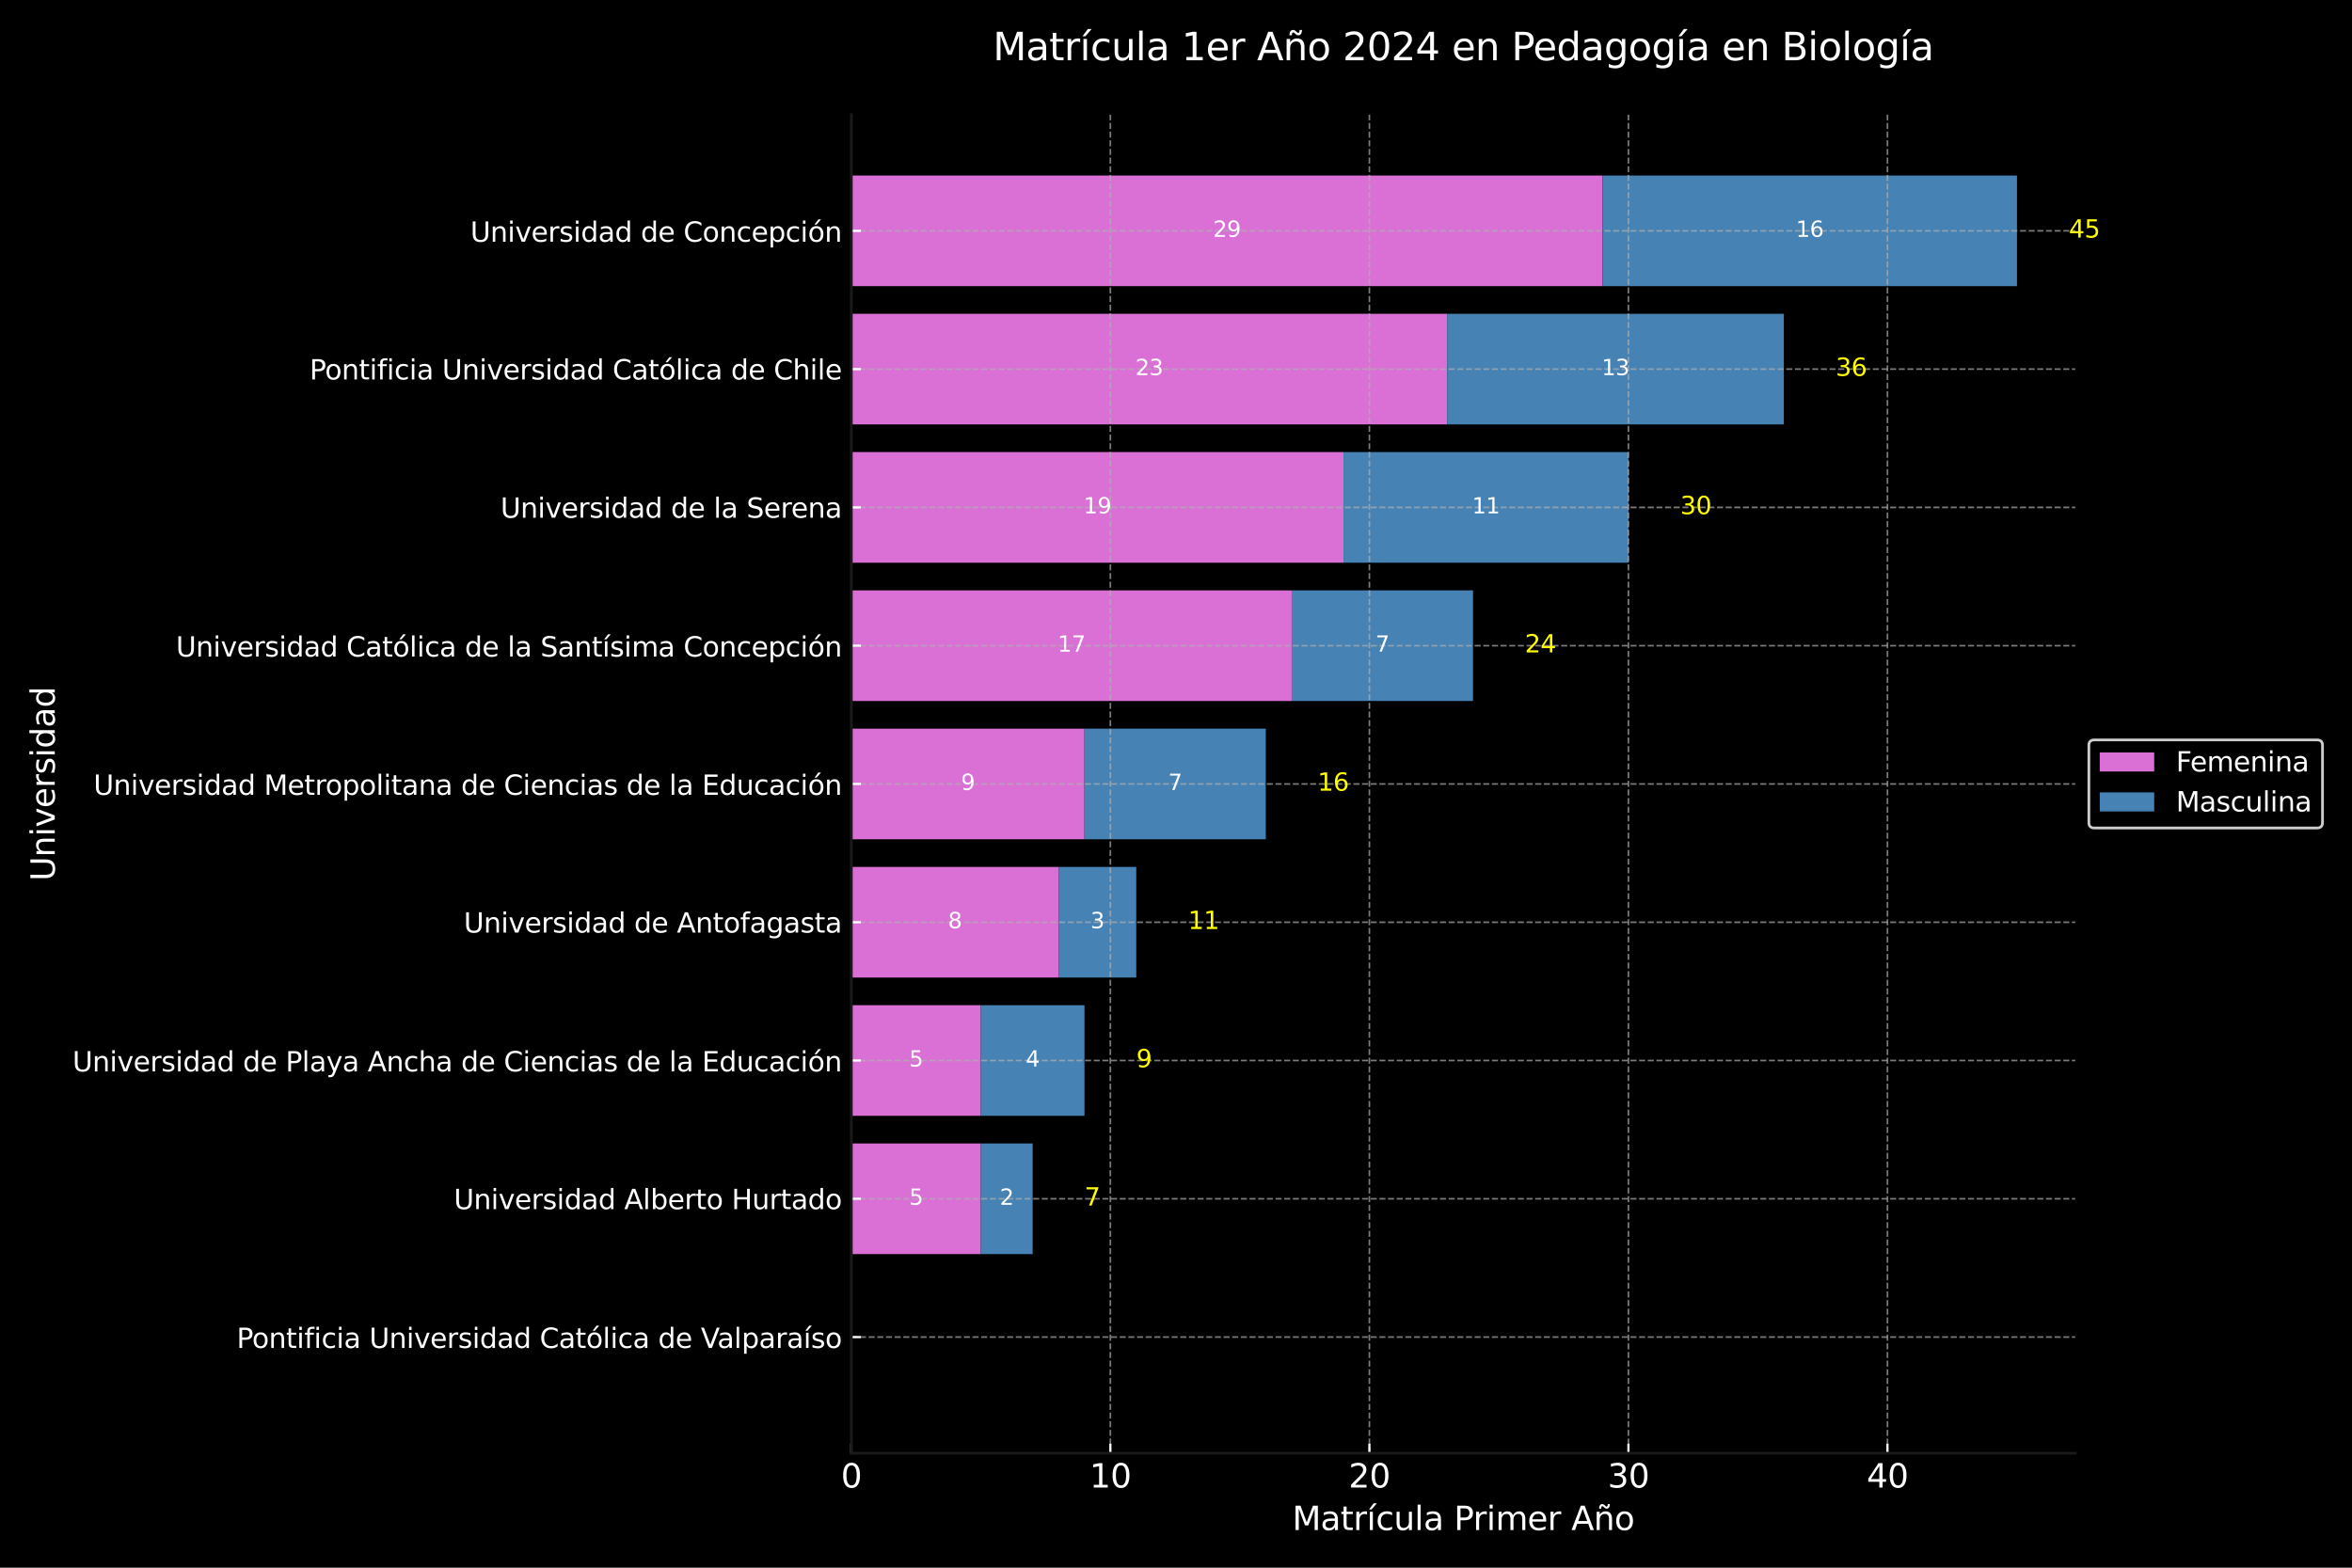 <?xml version="1.0" encoding="utf-8" standalone="no"?>
<!DOCTYPE svg PUBLIC "-//W3C//DTD SVG 1.1//EN"
  "http://www.w3.org/Graphics/SVG/1.1/DTD/svg11.dtd">
<svg xmlns:xlink="http://www.w3.org/1999/xlink" width="864pt" height="576pt" viewBox="0 0 864 576" xmlns="http://www.w3.org/2000/svg" version="1.1">
 <defs>
  <style type="text/css">*{stroke-linejoin: round; stroke-linecap: butt}</style>
 </defs>
 <g id="figure_1">
  <g id="patch_1">
   <path d="M 0 576 
L 864 576 
L 864 0 
L 0 0 
z
"/>
  </g>
  <g id="axes_1">
   <g id="patch_2">
    <path d="M 312.735 533.94 
L 762.34 533.94 
L 762.34 42.14 
L 312.735 42.14 
z
"/>
   </g>
   <g id="patch_3">
    <path d="M 312.735 511.585 
L 312.735 511.585 
L 312.735 470.941 
L 312.735 470.941 
z
" clip-path="url(#p8460950314)" style="fill: #da70d6"/>
   </g>
   <g id="patch_4">
    <path d="M 312.735 460.78 
L 360.312 460.78 
L 360.312 420.135 
L 312.735 420.135 
z
" clip-path="url(#p8460950314)" style="fill: #da70d6"/>
   </g>
   <g id="patch_5">
    <path d="M 312.735 409.974 
L 360.312 409.974 
L 360.312 369.329 
L 312.735 369.329 
z
" clip-path="url(#p8460950314)" style="fill: #da70d6"/>
   </g>
   <g id="patch_6">
    <path d="M 312.735 359.168 
L 388.859 359.168 
L 388.859 318.523 
L 312.735 318.523 
z
" clip-path="url(#p8460950314)" style="fill: #da70d6"/>
   </g>
   <g id="patch_7">
    <path d="M 312.735 308.362 
L 398.374 308.362 
L 398.374 267.718 
L 312.735 267.718 
z
" clip-path="url(#p8460950314)" style="fill: #da70d6"/>
   </g>
   <g id="patch_8">
    <path d="M 312.735 257.557 
L 474.498 257.557 
L 474.498 216.912 
L 312.735 216.912 
z
" clip-path="url(#p8460950314)" style="fill: #da70d6"/>
   </g>
   <g id="patch_9">
    <path d="M 312.735 206.751 
L 493.529 206.751 
L 493.529 166.106 
L 312.735 166.106 
z
" clip-path="url(#p8460950314)" style="fill: #da70d6"/>
   </g>
   <g id="patch_10">
    <path d="M 312.735 155.945 
L 531.59 155.945 
L 531.59 115.3 
L 312.735 115.3 
z
" clip-path="url(#p8460950314)" style="fill: #da70d6"/>
   </g>
   <g id="patch_11">
    <path d="M 312.735 105.139 
L 588.683 105.139 
L 588.683 64.495 
L 312.735 64.495 
z
" clip-path="url(#p8460950314)" style="fill: #da70d6"/>
   </g>
   <g id="patch_12">
    <path d="M 312.735 511.585 
L 312.735 511.585 
L 312.735 470.941 
L 312.735 470.941 
z
" clip-path="url(#p8460950314)" style="fill: #4682b4"/>
   </g>
   <g id="patch_13">
    <path d="M 360.312 460.78 
L 379.343 460.78 
L 379.343 420.135 
L 360.312 420.135 
z
" clip-path="url(#p8460950314)" style="fill: #4682b4"/>
   </g>
   <g id="patch_14">
    <path d="M 360.312 409.974 
L 398.374 409.974 
L 398.374 369.329 
L 360.312 369.329 
z
" clip-path="url(#p8460950314)" style="fill: #4682b4"/>
   </g>
   <g id="patch_15">
    <path d="M 388.859 359.168 
L 417.405 359.168 
L 417.405 318.523 
L 388.859 318.523 
z
" clip-path="url(#p8460950314)" style="fill: #4682b4"/>
   </g>
   <g id="patch_16">
    <path d="M 398.374 308.362 
L 464.982 308.362 
L 464.982 267.718 
L 398.374 267.718 
z
" clip-path="url(#p8460950314)" style="fill: #4682b4"/>
   </g>
   <g id="patch_17">
    <path d="M 474.498 257.557 
L 541.106 257.557 
L 541.106 216.912 
L 474.498 216.912 
z
" clip-path="url(#p8460950314)" style="fill: #4682b4"/>
   </g>
   <g id="patch_18">
    <path d="M 493.529 206.751 
L 598.198 206.751 
L 598.198 166.106 
L 493.529 166.106 
z
" clip-path="url(#p8460950314)" style="fill: #4682b4"/>
   </g>
   <g id="patch_19">
    <path d="M 531.59 155.945 
L 655.291 155.945 
L 655.291 115.3 
L 531.59 115.3 
z
" clip-path="url(#p8460950314)" style="fill: #4682b4"/>
   </g>
   <g id="patch_20">
    <path d="M 588.683 105.139 
L 740.93 105.139 
L 740.93 64.495 
L 588.683 64.495 
z
" clip-path="url(#p8460950314)" style="fill: #4682b4"/>
   </g>
   <g id="matplotlib.axis_1">
    <g id="xtick_1">
     <g id="line2d_1">
      <path d="M 312.735 533.94 
L 312.735 42.14 
" clip-path="url(#p8460950314)" style="fill: none; stroke-dasharray: 2.22,0.96; stroke-dashoffset: 0; stroke: #b0b0b0; stroke-opacity: 0.7; stroke-width: 0.6"/>
     </g>
     <g id="line2d_2">
      <defs>
       <path id="m3a5bf28615" d="M 0 0 
L 0 -3.5 
" style="stroke: #ffffff; stroke-width: 0.8"/>
      </defs>
      <g>
       <use xlink:href="#m3a5bf28615" x="312.735" y="533.94" style="fill: #ffffff; stroke: #ffffff; stroke-width: 0.8"/>
      </g>
     </g>
     <g id="text_1">
      <!-- 0 -->
      <g style="fill: #ffffff" transform="translate(308.918 546.558) scale(0.12 -0.12)">
       <defs>
        <path id="DejaVuSans-30" d="M 2034 4250 
Q 1547 4250 1301 3770 
Q 1056 3291 1056 2328 
Q 1056 1369 1301 889 
Q 1547 409 2034 409 
Q 2525 409 2770 889 
Q 3016 1369 3016 2328 
Q 3016 3291 2770 3770 
Q 2525 4250 2034 4250 
z
M 2034 4750 
Q 2819 4750 3233 4129 
Q 3647 3509 3647 2328 
Q 3647 1150 3233 529 
Q 2819 -91 2034 -91 
Q 1250 -91 836 529 
Q 422 1150 422 2328 
Q 422 3509 836 4129 
Q 1250 4750 2034 4750 
z
" transform="scale(0.016)"/>
       </defs>
       <use xlink:href="#DejaVuSans-30"/>
      </g>
     </g>
    </g>
    <g id="xtick_2">
     <g id="line2d_3">
      <path d="M 407.889 533.94 
L 407.889 42.14 
" clip-path="url(#p8460950314)" style="fill: none; stroke-dasharray: 2.22,0.96; stroke-dashoffset: 0; stroke: #b0b0b0; stroke-opacity: 0.7; stroke-width: 0.6"/>
     </g>
     <g id="line2d_4">
      <g>
       <use xlink:href="#m3a5bf28615" x="407.889" y="533.94" style="fill: #ffffff; stroke: #ffffff; stroke-width: 0.8"/>
      </g>
     </g>
     <g id="text_2">
      <!-- 10 -->
      <g style="fill: #ffffff" transform="translate(400.254 546.558) scale(0.12 -0.12)">
       <defs>
        <path id="DejaVuSans-31" d="M 794 531 
L 1825 531 
L 1825 4091 
L 703 3866 
L 703 4441 
L 1819 4666 
L 2450 4666 
L 2450 531 
L 3481 531 
L 3481 0 
L 794 0 
L 794 531 
z
" transform="scale(0.016)"/>
       </defs>
       <use xlink:href="#DejaVuSans-31"/>
       <use xlink:href="#DejaVuSans-30" x="63.623"/>
      </g>
     </g>
    </g>
    <g id="xtick_3">
     <g id="line2d_5">
      <path d="M 503.044 533.94 
L 503.044 42.14 
" clip-path="url(#p8460950314)" style="fill: none; stroke-dasharray: 2.22,0.96; stroke-dashoffset: 0; stroke: #b0b0b0; stroke-opacity: 0.7; stroke-width: 0.6"/>
     </g>
     <g id="line2d_6">
      <g>
       <use xlink:href="#m3a5bf28615" x="503.044" y="533.94" style="fill: #ffffff; stroke: #ffffff; stroke-width: 0.8"/>
      </g>
     </g>
     <g id="text_3">
      <!-- 20 -->
      <g style="fill: #ffffff" transform="translate(495.409 546.558) scale(0.12 -0.12)">
       <defs>
        <path id="DejaVuSans-32" d="M 1228 531 
L 3431 531 
L 3431 0 
L 469 0 
L 469 531 
Q 828 903 1448 1529 
Q 2069 2156 2228 2338 
Q 2531 2678 2651 2914 
Q 2772 3150 2772 3378 
Q 2772 3750 2511 3984 
Q 2250 4219 1831 4219 
Q 1534 4219 1204 4116 
Q 875 4013 500 3803 
L 500 4441 
Q 881 4594 1212 4672 
Q 1544 4750 1819 4750 
Q 2544 4750 2975 4387 
Q 3406 4025 3406 3419 
Q 3406 3131 3298 2873 
Q 3191 2616 2906 2266 
Q 2828 2175 2409 1742 
Q 1991 1309 1228 531 
z
" transform="scale(0.016)"/>
       </defs>
       <use xlink:href="#DejaVuSans-32"/>
       <use xlink:href="#DejaVuSans-30" x="63.623"/>
      </g>
     </g>
    </g>
    <g id="xtick_4">
     <g id="line2d_7">
      <path d="M 598.198 533.94 
L 598.198 42.14 
" clip-path="url(#p8460950314)" style="fill: none; stroke-dasharray: 2.22,0.96; stroke-dashoffset: 0; stroke: #b0b0b0; stroke-opacity: 0.7; stroke-width: 0.6"/>
     </g>
     <g id="line2d_8">
      <g>
       <use xlink:href="#m3a5bf28615" x="598.198" y="533.94" style="fill: #ffffff; stroke: #ffffff; stroke-width: 0.8"/>
      </g>
     </g>
     <g id="text_4">
      <!-- 30 -->
      <g style="fill: #ffffff" transform="translate(590.563 546.558) scale(0.12 -0.12)">
       <defs>
        <path id="DejaVuSans-33" d="M 2597 2516 
Q 3050 2419 3304 2112 
Q 3559 1806 3559 1356 
Q 3559 666 3084 287 
Q 2609 -91 1734 -91 
Q 1441 -91 1130 -33 
Q 819 25 488 141 
L 488 750 
Q 750 597 1062 519 
Q 1375 441 1716 441 
Q 2309 441 2620 675 
Q 2931 909 2931 1356 
Q 2931 1769 2642 2001 
Q 2353 2234 1838 2234 
L 1294 2234 
L 1294 2753 
L 1863 2753 
Q 2328 2753 2575 2939 
Q 2822 3125 2822 3475 
Q 2822 3834 2567 4026 
Q 2313 4219 1838 4219 
Q 1578 4219 1281 4162 
Q 984 4106 628 3988 
L 628 4550 
Q 988 4650 1302 4700 
Q 1616 4750 1894 4750 
Q 2613 4750 3031 4423 
Q 3450 4097 3450 3541 
Q 3450 3153 3228 2886 
Q 3006 2619 2597 2516 
z
" transform="scale(0.016)"/>
       </defs>
       <use xlink:href="#DejaVuSans-33"/>
       <use xlink:href="#DejaVuSans-30" x="63.623"/>
      </g>
     </g>
    </g>
    <g id="xtick_5">
     <g id="line2d_9">
      <path d="M 693.353 533.94 
L 693.353 42.14 
" clip-path="url(#p8460950314)" style="fill: none; stroke-dasharray: 2.22,0.96; stroke-dashoffset: 0; stroke: #b0b0b0; stroke-opacity: 0.7; stroke-width: 0.6"/>
     </g>
     <g id="line2d_10">
      <g>
       <use xlink:href="#m3a5bf28615" x="693.353" y="533.94" style="fill: #ffffff; stroke: #ffffff; stroke-width: 0.8"/>
      </g>
     </g>
     <g id="text_5">
      <!-- 40 -->
      <g style="fill: #ffffff" transform="translate(685.718 546.558) scale(0.12 -0.12)">
       <defs>
        <path id="DejaVuSans-34" d="M 2419 4116 
L 825 1625 
L 2419 1625 
L 2419 4116 
z
M 2253 4666 
L 3047 4666 
L 3047 1625 
L 3713 1625 
L 3713 1100 
L 3047 1100 
L 3047 0 
L 2419 0 
L 2419 1100 
L 313 1100 
L 313 1709 
L 2253 4666 
z
" transform="scale(0.016)"/>
       </defs>
       <use xlink:href="#DejaVuSans-34"/>
       <use xlink:href="#DejaVuSans-30" x="63.623"/>
      </g>
     </g>
    </g>
    <g id="text_6">
     <!-- Matrícula Primer Año -->
     <g style="fill: #ffffff" transform="translate(474.712 562.172) scale(0.12 -0.12)">
      <defs>
       <path id="DejaVuSans-4d" d="M 628 4666 
L 1569 4666 
L 2759 1491 
L 3956 4666 
L 4897 4666 
L 4897 0 
L 4281 0 
L 4281 4097 
L 3078 897 
L 2444 897 
L 1241 4097 
L 1241 0 
L 628 0 
L 628 4666 
z
" transform="scale(0.016)"/>
       <path id="DejaVuSans-61" d="M 2194 1759 
Q 1497 1759 1228 1600 
Q 959 1441 959 1056 
Q 959 750 1161 570 
Q 1363 391 1709 391 
Q 2188 391 2477 730 
Q 2766 1069 2766 1631 
L 2766 1759 
L 2194 1759 
z
M 3341 1997 
L 3341 0 
L 2766 0 
L 2766 531 
Q 2569 213 2275 61 
Q 1981 -91 1556 -91 
Q 1019 -91 701 211 
Q 384 513 384 1019 
Q 384 1609 779 1909 
Q 1175 2209 1959 2209 
L 2766 2209 
L 2766 2266 
Q 2766 2663 2505 2880 
Q 2244 3097 1772 3097 
Q 1472 3097 1187 3025 
Q 903 2953 641 2809 
L 641 3341 
Q 956 3463 1253 3523 
Q 1550 3584 1831 3584 
Q 2591 3584 2966 3190 
Q 3341 2797 3341 1997 
z
" transform="scale(0.016)"/>
       <path id="DejaVuSans-74" d="M 1172 4494 
L 1172 3500 
L 2356 3500 
L 2356 3053 
L 1172 3053 
L 1172 1153 
Q 1172 725 1289 603 
Q 1406 481 1766 481 
L 2356 481 
L 2356 0 
L 1766 0 
Q 1100 0 847 248 
Q 594 497 594 1153 
L 594 3053 
L 172 3053 
L 172 3500 
L 594 3500 
L 594 4494 
L 1172 4494 
z
" transform="scale(0.016)"/>
       <path id="DejaVuSans-72" d="M 2631 2963 
Q 2534 3019 2420 3045 
Q 2306 3072 2169 3072 
Q 1681 3072 1420 2755 
Q 1159 2438 1159 1844 
L 1159 0 
L 581 0 
L 581 3500 
L 1159 3500 
L 1159 2956 
Q 1341 3275 1631 3429 
Q 1922 3584 2338 3584 
Q 2397 3584 2469 3576 
Q 2541 3569 2628 3553 
L 2631 2963 
z
" transform="scale(0.016)"/>
       <path id="DejaVuSans-ed" d="M 1322 5119 
L 1944 5119 
L 926 3944 
L 447 3944 
L 1322 5119 
z
M 603 3500 
L 1178 3500 
L 1178 0 
L 603 0 
L 603 3500 
z
M 891 3584 
L 891 3584 
z
" transform="scale(0.016)"/>
       <path id="DejaVuSans-63" d="M 3122 3366 
L 3122 2828 
Q 2878 2963 2633 3030 
Q 2388 3097 2138 3097 
Q 1578 3097 1268 2742 
Q 959 2388 959 1747 
Q 959 1106 1268 751 
Q 1578 397 2138 397 
Q 2388 397 2633 464 
Q 2878 531 3122 666 
L 3122 134 
Q 2881 22 2623 -34 
Q 2366 -91 2075 -91 
Q 1284 -91 818 406 
Q 353 903 353 1747 
Q 353 2603 823 3093 
Q 1294 3584 2113 3584 
Q 2378 3584 2631 3529 
Q 2884 3475 3122 3366 
z
" transform="scale(0.016)"/>
       <path id="DejaVuSans-75" d="M 544 1381 
L 544 3500 
L 1119 3500 
L 1119 1403 
Q 1119 906 1312 657 
Q 1506 409 1894 409 
Q 2359 409 2629 706 
Q 2900 1003 2900 1516 
L 2900 3500 
L 3475 3500 
L 3475 0 
L 2900 0 
L 2900 538 
Q 2691 219 2414 64 
Q 2138 -91 1772 -91 
Q 1169 -91 856 284 
Q 544 659 544 1381 
z
M 1991 3584 
L 1991 3584 
z
" transform="scale(0.016)"/>
       <path id="DejaVuSans-6c" d="M 603 4863 
L 1178 4863 
L 1178 0 
L 603 0 
L 603 4863 
z
" transform="scale(0.016)"/>
       <path id="DejaVuSans-20" transform="scale(0.016)"/>
       <path id="DejaVuSans-50" d="M 1259 4147 
L 1259 2394 
L 2053 2394 
Q 2494 2394 2734 2622 
Q 2975 2850 2975 3272 
Q 2975 3691 2734 3919 
Q 2494 4147 2053 4147 
L 1259 4147 
z
M 628 4666 
L 2053 4666 
Q 2838 4666 3239 4311 
Q 3641 3956 3641 3272 
Q 3641 2581 3239 2228 
Q 2838 1875 2053 1875 
L 1259 1875 
L 1259 0 
L 628 0 
L 628 4666 
z
" transform="scale(0.016)"/>
       <path id="DejaVuSans-69" d="M 603 3500 
L 1178 3500 
L 1178 0 
L 603 0 
L 603 3500 
z
M 603 4863 
L 1178 4863 
L 1178 4134 
L 603 4134 
L 603 4863 
z
" transform="scale(0.016)"/>
       <path id="DejaVuSans-6d" d="M 3328 2828 
Q 3544 3216 3844 3400 
Q 4144 3584 4550 3584 
Q 5097 3584 5394 3201 
Q 5691 2819 5691 2113 
L 5691 0 
L 5113 0 
L 5113 2094 
Q 5113 2597 4934 2840 
Q 4756 3084 4391 3084 
Q 3944 3084 3684 2787 
Q 3425 2491 3425 1978 
L 3425 0 
L 2847 0 
L 2847 2094 
Q 2847 2600 2669 2842 
Q 2491 3084 2119 3084 
Q 1678 3084 1418 2786 
Q 1159 2488 1159 1978 
L 1159 0 
L 581 0 
L 581 3500 
L 1159 3500 
L 1159 2956 
Q 1356 3278 1631 3431 
Q 1906 3584 2284 3584 
Q 2666 3584 2933 3390 
Q 3200 3197 3328 2828 
z
" transform="scale(0.016)"/>
       <path id="DejaVuSans-65" d="M 3597 1894 
L 3597 1613 
L 953 1613 
Q 991 1019 1311 708 
Q 1631 397 2203 397 
Q 2534 397 2845 478 
Q 3156 559 3463 722 
L 3463 178 
Q 3153 47 2828 -22 
Q 2503 -91 2169 -91 
Q 1331 -91 842 396 
Q 353 884 353 1716 
Q 353 2575 817 3079 
Q 1281 3584 2069 3584 
Q 2775 3584 3186 3129 
Q 3597 2675 3597 1894 
z
M 3022 2063 
Q 3016 2534 2758 2815 
Q 2500 3097 2075 3097 
Q 1594 3097 1305 2825 
Q 1016 2553 972 2059 
L 3022 2063 
z
" transform="scale(0.016)"/>
       <path id="DejaVuSans-41" d="M 2188 4044 
L 1331 1722 
L 3047 1722 
L 2188 4044 
z
M 1831 4666 
L 2547 4666 
L 4325 0 
L 3669 0 
L 3244 1197 
L 1141 1197 
L 716 0 
L 50 0 
L 1831 4666 
z
" transform="scale(0.016)"/>
       <path id="DejaVuSans-f1" d="M 3513 2113 
L 3513 0 
L 2938 0 
L 2938 2094 
Q 2938 2591 2744 2837 
Q 2550 3084 2163 3084 
Q 1697 3084 1428 2787 
Q 1159 2491 1159 1978 
L 1159 0 
L 581 0 
L 581 3500 
L 1159 3500 
L 1159 2956 
Q 1366 3272 1645 3428 
Q 1925 3584 2291 3584 
Q 2894 3584 3203 3211 
Q 3513 2838 3513 2113 
z
M 2060 4281 
L 1881 4453 
Q 1813 4516 1761 4545 
Q 1710 4575 1669 4575 
Q 1550 4575 1494 4461 
Q 1438 4347 1431 4091 
L 1041 4091 
Q 1047 4513 1206 4742 
Q 1366 4972 1650 4972 
Q 1769 4972 1869 4928 
Q 1969 4884 2085 4781 
L 2263 4609 
Q 2331 4547 2383 4517 
Q 2435 4488 2475 4488 
Q 2594 4488 2650 4602 
Q 2706 4716 2713 4972 
L 3103 4972 
Q 3097 4550 2937 4320 
Q 2778 4091 2494 4091 
Q 2375 4091 2275 4134 
Q 2175 4178 2060 4281 
z
" transform="scale(0.016)"/>
       <path id="DejaVuSans-6f" d="M 1959 3097 
Q 1497 3097 1228 2736 
Q 959 2375 959 1747 
Q 959 1119 1226 758 
Q 1494 397 1959 397 
Q 2419 397 2687 759 
Q 2956 1122 2956 1747 
Q 2956 2369 2687 2733 
Q 2419 3097 1959 3097 
z
M 1959 3584 
Q 2709 3584 3137 3096 
Q 3566 2609 3566 1747 
Q 3566 888 3137 398 
Q 2709 -91 1959 -91 
Q 1206 -91 779 398 
Q 353 888 353 1747 
Q 353 2609 779 3096 
Q 1206 3584 1959 3584 
z
" transform="scale(0.016)"/>
      </defs>
      <use xlink:href="#DejaVuSans-4d"/>
      <use xlink:href="#DejaVuSans-61" x="86.279"/>
      <use xlink:href="#DejaVuSans-74" x="147.559"/>
      <use xlink:href="#DejaVuSans-72" x="186.768"/>
      <use xlink:href="#DejaVuSans-ed" x="227.881"/>
      <use xlink:href="#DejaVuSans-63" x="255.664"/>
      <use xlink:href="#DejaVuSans-75" x="310.645"/>
      <use xlink:href="#DejaVuSans-6c" x="374.023"/>
      <use xlink:href="#DejaVuSans-61" x="401.807"/>
      <use xlink:href="#DejaVuSans-20" x="463.086"/>
      <use xlink:href="#DejaVuSans-50" x="494.873"/>
      <use xlink:href="#DejaVuSans-72" x="553.426"/>
      <use xlink:href="#DejaVuSans-69" x="594.539"/>
      <use xlink:href="#DejaVuSans-6d" x="622.322"/>
      <use xlink:href="#DejaVuSans-65" x="719.734"/>
      <use xlink:href="#DejaVuSans-72" x="781.258"/>
      <use xlink:href="#DejaVuSans-20" x="822.371"/>
      <use xlink:href="#DejaVuSans-41" x="854.158"/>
      <use xlink:href="#DejaVuSans-f1" x="922.566"/>
      <use xlink:href="#DejaVuSans-6f" x="985.945"/>
     </g>
    </g>
   </g>
   <g id="matplotlib.axis_2">
    <g id="ytick_1">
     <g id="line2d_11">
      <path d="M 312.735 491.263 
L 762.34 491.263 
" clip-path="url(#p8460950314)" style="fill: none; stroke-dasharray: 2.22,0.96; stroke-dashoffset: 0; stroke: #b0b0b0; stroke-opacity: 0.7; stroke-width: 0.6"/>
     </g>
     <g id="line2d_12">
      <defs>
       <path id="m68584c8f1e" d="M 0 0 
L 3.5 0 
" style="stroke: #ffffff; stroke-width: 0.8"/>
      </defs>
      <g>
       <use xlink:href="#m68584c8f1e" x="312.735" y="491.263" style="fill: #ffffff; stroke: #ffffff; stroke-width: 0.8"/>
      </g>
     </g>
     <g id="text_7">
      <!-- Pontificia Universidad Católica de Valparaíso -->
      <g style="fill: #ffffff" transform="translate(86.94 495.262) scale(0.1 -0.1)">
       <defs>
        <path id="DejaVuSans-6e" d="M 3513 2113 
L 3513 0 
L 2938 0 
L 2938 2094 
Q 2938 2591 2744 2837 
Q 2550 3084 2163 3084 
Q 1697 3084 1428 2787 
Q 1159 2491 1159 1978 
L 1159 0 
L 581 0 
L 581 3500 
L 1159 3500 
L 1159 2956 
Q 1366 3272 1645 3428 
Q 1925 3584 2291 3584 
Q 2894 3584 3203 3211 
Q 3513 2838 3513 2113 
z
" transform="scale(0.016)"/>
        <path id="DejaVuSans-66" d="M 2375 4863 
L 2375 4384 
L 1825 4384 
Q 1516 4384 1395 4259 
Q 1275 4134 1275 3809 
L 1275 3500 
L 2222 3500 
L 2222 3053 
L 1275 3053 
L 1275 0 
L 697 0 
L 697 3053 
L 147 3053 
L 147 3500 
L 697 3500 
L 697 3744 
Q 697 4328 969 4595 
Q 1241 4863 1831 4863 
L 2375 4863 
z
" transform="scale(0.016)"/>
        <path id="DejaVuSans-55" d="M 556 4666 
L 1191 4666 
L 1191 1831 
Q 1191 1081 1462 751 
Q 1734 422 2344 422 
Q 2950 422 3222 751 
Q 3494 1081 3494 1831 
L 3494 4666 
L 4128 4666 
L 4128 1753 
Q 4128 841 3676 375 
Q 3225 -91 2344 -91 
Q 1459 -91 1007 375 
Q 556 841 556 1753 
L 556 4666 
z
" transform="scale(0.016)"/>
        <path id="DejaVuSans-76" d="M 191 3500 
L 800 3500 
L 1894 563 
L 2988 3500 
L 3597 3500 
L 2284 0 
L 1503 0 
L 191 3500 
z
" transform="scale(0.016)"/>
        <path id="DejaVuSans-73" d="M 2834 3397 
L 2834 2853 
Q 2591 2978 2328 3040 
Q 2066 3103 1784 3103 
Q 1356 3103 1142 2972 
Q 928 2841 928 2578 
Q 928 2378 1081 2264 
Q 1234 2150 1697 2047 
L 1894 2003 
Q 2506 1872 2764 1633 
Q 3022 1394 3022 966 
Q 3022 478 2636 193 
Q 2250 -91 1575 -91 
Q 1294 -91 989 -36 
Q 684 19 347 128 
L 347 722 
Q 666 556 975 473 
Q 1284 391 1588 391 
Q 1994 391 2212 530 
Q 2431 669 2431 922 
Q 2431 1156 2273 1281 
Q 2116 1406 1581 1522 
L 1381 1569 
Q 847 1681 609 1914 
Q 372 2147 372 2553 
Q 372 3047 722 3315 
Q 1072 3584 1716 3584 
Q 2034 3584 2315 3537 
Q 2597 3491 2834 3397 
z
" transform="scale(0.016)"/>
        <path id="DejaVuSans-64" d="M 2906 2969 
L 2906 4863 
L 3481 4863 
L 3481 0 
L 2906 0 
L 2906 525 
Q 2725 213 2448 61 
Q 2172 -91 1784 -91 
Q 1150 -91 751 415 
Q 353 922 353 1747 
Q 353 2572 751 3078 
Q 1150 3584 1784 3584 
Q 2172 3584 2448 3432 
Q 2725 3281 2906 2969 
z
M 947 1747 
Q 947 1113 1208 752 
Q 1469 391 1925 391 
Q 2381 391 2643 752 
Q 2906 1113 2906 1747 
Q 2906 2381 2643 2742 
Q 2381 3103 1925 3103 
Q 1469 3103 1208 2742 
Q 947 2381 947 1747 
z
" transform="scale(0.016)"/>
        <path id="DejaVuSans-43" d="M 4122 4306 
L 4122 3641 
Q 3803 3938 3442 4084 
Q 3081 4231 2675 4231 
Q 1875 4231 1450 3742 
Q 1025 3253 1025 2328 
Q 1025 1406 1450 917 
Q 1875 428 2675 428 
Q 3081 428 3442 575 
Q 3803 722 4122 1019 
L 4122 359 
Q 3791 134 3420 21 
Q 3050 -91 2638 -91 
Q 1578 -91 968 557 
Q 359 1206 359 2328 
Q 359 3453 968 4101 
Q 1578 4750 2638 4750 
Q 3056 4750 3426 4639 
Q 3797 4528 4122 4306 
z
" transform="scale(0.016)"/>
        <path id="DejaVuSans-f3" d="M 1959 3097 
Q 1497 3097 1228 2736 
Q 959 2375 959 1747 
Q 959 1119 1226 758 
Q 1494 397 1959 397 
Q 2419 397 2687 759 
Q 2956 1122 2956 1747 
Q 2956 2369 2687 2733 
Q 2419 3097 1959 3097 
z
M 1959 3584 
Q 2709 3584 3137 3096 
Q 3566 2609 3566 1747 
Q 3566 888 3137 398 
Q 2709 -91 1959 -91 
Q 1206 -91 779 398 
Q 353 888 353 1747 
Q 353 2609 779 3096 
Q 1206 3584 1959 3584 
z
M 2394 5119 
L 3016 5119 
L 1998 3944 
L 1519 3944 
L 2394 5119 
z
" transform="scale(0.016)"/>
        <path id="DejaVuSans-56" d="M 1831 0 
L 50 4666 
L 709 4666 
L 2188 738 
L 3669 4666 
L 4325 4666 
L 2547 0 
L 1831 0 
z
" transform="scale(0.016)"/>
        <path id="DejaVuSans-70" d="M 1159 525 
L 1159 -1331 
L 581 -1331 
L 581 3500 
L 1159 3500 
L 1159 2969 
Q 1341 3281 1617 3432 
Q 1894 3584 2278 3584 
Q 2916 3584 3314 3078 
Q 3713 2572 3713 1747 
Q 3713 922 3314 415 
Q 2916 -91 2278 -91 
Q 1894 -91 1617 61 
Q 1341 213 1159 525 
z
M 3116 1747 
Q 3116 2381 2855 2742 
Q 2594 3103 2138 3103 
Q 1681 3103 1420 2742 
Q 1159 2381 1159 1747 
Q 1159 1113 1420 752 
Q 1681 391 2138 391 
Q 2594 391 2855 752 
Q 3116 1113 3116 1747 
z
" transform="scale(0.016)"/>
       </defs>
       <use xlink:href="#DejaVuSans-50"/>
       <use xlink:href="#DejaVuSans-6f" x="56.678"/>
       <use xlink:href="#DejaVuSans-6e" x="117.859"/>
       <use xlink:href="#DejaVuSans-74" x="181.238"/>
       <use xlink:href="#DejaVuSans-69" x="220.447"/>
       <use xlink:href="#DejaVuSans-66" x="248.23"/>
       <use xlink:href="#DejaVuSans-69" x="283.436"/>
       <use xlink:href="#DejaVuSans-63" x="311.219"/>
       <use xlink:href="#DejaVuSans-69" x="366.199"/>
       <use xlink:href="#DejaVuSans-61" x="393.982"/>
       <use xlink:href="#DejaVuSans-20" x="455.262"/>
       <use xlink:href="#DejaVuSans-55" x="487.049"/>
       <use xlink:href="#DejaVuSans-6e" x="560.242"/>
       <use xlink:href="#DejaVuSans-69" x="623.621"/>
       <use xlink:href="#DejaVuSans-76" x="651.404"/>
       <use xlink:href="#DejaVuSans-65" x="710.584"/>
       <use xlink:href="#DejaVuSans-72" x="772.107"/>
       <use xlink:href="#DejaVuSans-73" x="813.221"/>
       <use xlink:href="#DejaVuSans-69" x="865.32"/>
       <use xlink:href="#DejaVuSans-64" x="893.104"/>
       <use xlink:href="#DejaVuSans-61" x="956.58"/>
       <use xlink:href="#DejaVuSans-64" x="1017.859"/>
       <use xlink:href="#DejaVuSans-20" x="1081.336"/>
       <use xlink:href="#DejaVuSans-43" x="1113.123"/>
       <use xlink:href="#DejaVuSans-61" x="1182.947"/>
       <use xlink:href="#DejaVuSans-74" x="1244.227"/>
       <use xlink:href="#DejaVuSans-f3" x="1283.436"/>
       <use xlink:href="#DejaVuSans-6c" x="1344.617"/>
       <use xlink:href="#DejaVuSans-69" x="1372.4"/>
       <use xlink:href="#DejaVuSans-63" x="1400.184"/>
       <use xlink:href="#DejaVuSans-61" x="1455.164"/>
       <use xlink:href="#DejaVuSans-20" x="1516.443"/>
       <use xlink:href="#DejaVuSans-64" x="1548.23"/>
       <use xlink:href="#DejaVuSans-65" x="1611.707"/>
       <use xlink:href="#DejaVuSans-20" x="1673.23"/>
       <use xlink:href="#DejaVuSans-56" x="1705.018"/>
       <use xlink:href="#DejaVuSans-61" x="1765.676"/>
       <use xlink:href="#DejaVuSans-6c" x="1826.955"/>
       <use xlink:href="#DejaVuSans-70" x="1854.738"/>
       <use xlink:href="#DejaVuSans-61" x="1918.215"/>
       <use xlink:href="#DejaVuSans-72" x="1979.494"/>
       <use xlink:href="#DejaVuSans-61" x="2020.607"/>
       <use xlink:href="#DejaVuSans-ed" x="2081.887"/>
       <use xlink:href="#DejaVuSans-73" x="2109.67"/>
       <use xlink:href="#DejaVuSans-6f" x="2161.77"/>
      </g>
     </g>
    </g>
    <g id="ytick_2">
     <g id="line2d_13">
      <path d="M 312.735 440.457 
L 762.34 440.457 
" clip-path="url(#p8460950314)" style="fill: none; stroke-dasharray: 2.22,0.96; stroke-dashoffset: 0; stroke: #b0b0b0; stroke-opacity: 0.7; stroke-width: 0.6"/>
     </g>
     <g id="line2d_14">
      <g>
       <use xlink:href="#m68584c8f1e" x="312.735" y="440.457" style="fill: #ffffff; stroke: #ffffff; stroke-width: 0.8"/>
      </g>
     </g>
     <g id="text_8">
      <!-- Universidad Alberto Hurtado -->
      <g style="fill: #ffffff" transform="translate(166.694 444.257) scale(0.1 -0.1)">
       <defs>
        <path id="DejaVuSans-62" d="M 3116 1747 
Q 3116 2381 2855 2742 
Q 2594 3103 2138 3103 
Q 1681 3103 1420 2742 
Q 1159 2381 1159 1747 
Q 1159 1113 1420 752 
Q 1681 391 2138 391 
Q 2594 391 2855 752 
Q 3116 1113 3116 1747 
z
M 1159 2969 
Q 1341 3281 1617 3432 
Q 1894 3584 2278 3584 
Q 2916 3584 3314 3078 
Q 3713 2572 3713 1747 
Q 3713 922 3314 415 
Q 2916 -91 2278 -91 
Q 1894 -91 1617 61 
Q 1341 213 1159 525 
L 1159 0 
L 581 0 
L 581 4863 
L 1159 4863 
L 1159 2969 
z
" transform="scale(0.016)"/>
        <path id="DejaVuSans-48" d="M 628 4666 
L 1259 4666 
L 1259 2753 
L 3553 2753 
L 3553 4666 
L 4184 4666 
L 4184 0 
L 3553 0 
L 3553 2222 
L 1259 2222 
L 1259 0 
L 628 0 
L 628 4666 
z
" transform="scale(0.016)"/>
       </defs>
       <use xlink:href="#DejaVuSans-55"/>
       <use xlink:href="#DejaVuSans-6e" x="73.193"/>
       <use xlink:href="#DejaVuSans-69" x="136.572"/>
       <use xlink:href="#DejaVuSans-76" x="164.355"/>
       <use xlink:href="#DejaVuSans-65" x="223.535"/>
       <use xlink:href="#DejaVuSans-72" x="285.059"/>
       <use xlink:href="#DejaVuSans-73" x="326.172"/>
       <use xlink:href="#DejaVuSans-69" x="378.271"/>
       <use xlink:href="#DejaVuSans-64" x="406.055"/>
       <use xlink:href="#DejaVuSans-61" x="469.531"/>
       <use xlink:href="#DejaVuSans-64" x="530.811"/>
       <use xlink:href="#DejaVuSans-20" x="594.287"/>
       <use xlink:href="#DejaVuSans-41" x="626.074"/>
       <use xlink:href="#DejaVuSans-6c" x="694.482"/>
       <use xlink:href="#DejaVuSans-62" x="722.266"/>
       <use xlink:href="#DejaVuSans-65" x="785.742"/>
       <use xlink:href="#DejaVuSans-72" x="847.266"/>
       <use xlink:href="#DejaVuSans-74" x="888.379"/>
       <use xlink:href="#DejaVuSans-6f" x="927.588"/>
       <use xlink:href="#DejaVuSans-20" x="988.77"/>
       <use xlink:href="#DejaVuSans-48" x="1020.557"/>
       <use xlink:href="#DejaVuSans-75" x="1095.752"/>
       <use xlink:href="#DejaVuSans-72" x="1159.131"/>
       <use xlink:href="#DejaVuSans-74" x="1200.244"/>
       <use xlink:href="#DejaVuSans-61" x="1239.453"/>
       <use xlink:href="#DejaVuSans-64" x="1300.732"/>
       <use xlink:href="#DejaVuSans-6f" x="1364.209"/>
      </g>
     </g>
    </g>
    <g id="ytick_3">
     <g id="line2d_15">
      <path d="M 312.735 389.652 
L 762.34 389.652 
" clip-path="url(#p8460950314)" style="fill: none; stroke-dasharray: 2.22,0.96; stroke-dashoffset: 0; stroke: #b0b0b0; stroke-opacity: 0.7; stroke-width: 0.6"/>
     </g>
     <g id="line2d_16">
      <g>
       <use xlink:href="#m68584c8f1e" x="312.735" y="389.652" style="fill: #ffffff; stroke: #ffffff; stroke-width: 0.8"/>
      </g>
     </g>
     <g id="text_9">
      <!-- Universidad de Playa Ancha de Ciencias de la Educación -->
      <g style="fill: #ffffff" transform="translate(26.615 393.651) scale(0.1 -0.1)">
       <defs>
        <path id="DejaVuSans-79" d="M 2059 -325 
Q 1816 -950 1584 -1140 
Q 1353 -1331 966 -1331 
L 506 -1331 
L 506 -850 
L 844 -850 
Q 1081 -850 1212 -737 
Q 1344 -625 1503 -206 
L 1606 56 
L 191 3500 
L 800 3500 
L 1894 763 
L 2988 3500 
L 3597 3500 
L 2059 -325 
z
" transform="scale(0.016)"/>
        <path id="DejaVuSans-68" d="M 3513 2113 
L 3513 0 
L 2938 0 
L 2938 2094 
Q 2938 2591 2744 2837 
Q 2550 3084 2163 3084 
Q 1697 3084 1428 2787 
Q 1159 2491 1159 1978 
L 1159 0 
L 581 0 
L 581 4863 
L 1159 4863 
L 1159 2956 
Q 1366 3272 1645 3428 
Q 1925 3584 2291 3584 
Q 2894 3584 3203 3211 
Q 3513 2838 3513 2113 
z
" transform="scale(0.016)"/>
        <path id="DejaVuSans-45" d="M 628 4666 
L 3578 4666 
L 3578 4134 
L 1259 4134 
L 1259 2753 
L 3481 2753 
L 3481 2222 
L 1259 2222 
L 1259 531 
L 3634 531 
L 3634 0 
L 628 0 
L 628 4666 
z
" transform="scale(0.016)"/>
       </defs>
       <use xlink:href="#DejaVuSans-55"/>
       <use xlink:href="#DejaVuSans-6e" x="73.193"/>
       <use xlink:href="#DejaVuSans-69" x="136.572"/>
       <use xlink:href="#DejaVuSans-76" x="164.355"/>
       <use xlink:href="#DejaVuSans-65" x="223.535"/>
       <use xlink:href="#DejaVuSans-72" x="285.059"/>
       <use xlink:href="#DejaVuSans-73" x="326.172"/>
       <use xlink:href="#DejaVuSans-69" x="378.271"/>
       <use xlink:href="#DejaVuSans-64" x="406.055"/>
       <use xlink:href="#DejaVuSans-61" x="469.531"/>
       <use xlink:href="#DejaVuSans-64" x="530.811"/>
       <use xlink:href="#DejaVuSans-20" x="594.287"/>
       <use xlink:href="#DejaVuSans-64" x="626.074"/>
       <use xlink:href="#DejaVuSans-65" x="689.551"/>
       <use xlink:href="#DejaVuSans-20" x="751.074"/>
       <use xlink:href="#DejaVuSans-50" x="782.861"/>
       <use xlink:href="#DejaVuSans-6c" x="843.164"/>
       <use xlink:href="#DejaVuSans-61" x="870.947"/>
       <use xlink:href="#DejaVuSans-79" x="932.227"/>
       <use xlink:href="#DejaVuSans-61" x="991.406"/>
       <use xlink:href="#DejaVuSans-20" x="1052.686"/>
       <use xlink:href="#DejaVuSans-41" x="1084.473"/>
       <use xlink:href="#DejaVuSans-6e" x="1152.881"/>
       <use xlink:href="#DejaVuSans-63" x="1216.26"/>
       <use xlink:href="#DejaVuSans-68" x="1271.24"/>
       <use xlink:href="#DejaVuSans-61" x="1334.619"/>
       <use xlink:href="#DejaVuSans-20" x="1395.898"/>
       <use xlink:href="#DejaVuSans-64" x="1427.686"/>
       <use xlink:href="#DejaVuSans-65" x="1491.162"/>
       <use xlink:href="#DejaVuSans-20" x="1552.686"/>
       <use xlink:href="#DejaVuSans-43" x="1584.473"/>
       <use xlink:href="#DejaVuSans-69" x="1654.297"/>
       <use xlink:href="#DejaVuSans-65" x="1682.08"/>
       <use xlink:href="#DejaVuSans-6e" x="1743.604"/>
       <use xlink:href="#DejaVuSans-63" x="1806.982"/>
       <use xlink:href="#DejaVuSans-69" x="1861.963"/>
       <use xlink:href="#DejaVuSans-61" x="1889.746"/>
       <use xlink:href="#DejaVuSans-73" x="1951.025"/>
       <use xlink:href="#DejaVuSans-20" x="2003.125"/>
       <use xlink:href="#DejaVuSans-64" x="2034.912"/>
       <use xlink:href="#DejaVuSans-65" x="2098.389"/>
       <use xlink:href="#DejaVuSans-20" x="2159.912"/>
       <use xlink:href="#DejaVuSans-6c" x="2191.699"/>
       <use xlink:href="#DejaVuSans-61" x="2219.482"/>
       <use xlink:href="#DejaVuSans-20" x="2280.762"/>
       <use xlink:href="#DejaVuSans-45" x="2312.549"/>
       <use xlink:href="#DejaVuSans-64" x="2375.732"/>
       <use xlink:href="#DejaVuSans-75" x="2439.209"/>
       <use xlink:href="#DejaVuSans-63" x="2502.588"/>
       <use xlink:href="#DejaVuSans-61" x="2557.568"/>
       <use xlink:href="#DejaVuSans-63" x="2618.848"/>
       <use xlink:href="#DejaVuSans-69" x="2673.828"/>
       <use xlink:href="#DejaVuSans-f3" x="2701.611"/>
       <use xlink:href="#DejaVuSans-6e" x="2762.793"/>
      </g>
     </g>
    </g>
    <g id="ytick_4">
     <g id="line2d_17">
      <path d="M 312.735 338.846 
L 762.34 338.846 
" clip-path="url(#p8460950314)" style="fill: none; stroke-dasharray: 2.22,0.96; stroke-dashoffset: 0; stroke: #b0b0b0; stroke-opacity: 0.7; stroke-width: 0.6"/>
     </g>
     <g id="line2d_18">
      <g>
       <use xlink:href="#m68584c8f1e" x="312.735" y="338.846" style="fill: #ffffff; stroke: #ffffff; stroke-width: 0.8"/>
      </g>
     </g>
     <g id="text_10">
      <!-- Universidad de Antofagasta -->
      <g style="fill: #ffffff" transform="translate(170.347 342.645) scale(0.1 -0.1)">
       <defs>
        <path id="DejaVuSans-67" d="M 2906 1791 
Q 2906 2416 2648 2759 
Q 2391 3103 1925 3103 
Q 1463 3103 1205 2759 
Q 947 2416 947 1791 
Q 947 1169 1205 825 
Q 1463 481 1925 481 
Q 2391 481 2648 825 
Q 2906 1169 2906 1791 
z
M 3481 434 
Q 3481 -459 3084 -895 
Q 2688 -1331 1869 -1331 
Q 1566 -1331 1297 -1286 
Q 1028 -1241 775 -1147 
L 775 -588 
Q 1028 -725 1275 -790 
Q 1522 -856 1778 -856 
Q 2344 -856 2625 -561 
Q 2906 -266 2906 331 
L 2906 616 
Q 2728 306 2450 153 
Q 2172 0 1784 0 
Q 1141 0 747 490 
Q 353 981 353 1791 
Q 353 2603 747 3093 
Q 1141 3584 1784 3584 
Q 2172 3584 2450 3431 
Q 2728 3278 2906 2969 
L 2906 3500 
L 3481 3500 
L 3481 434 
z
" transform="scale(0.016)"/>
       </defs>
       <use xlink:href="#DejaVuSans-55"/>
       <use xlink:href="#DejaVuSans-6e" x="73.193"/>
       <use xlink:href="#DejaVuSans-69" x="136.572"/>
       <use xlink:href="#DejaVuSans-76" x="164.355"/>
       <use xlink:href="#DejaVuSans-65" x="223.535"/>
       <use xlink:href="#DejaVuSans-72" x="285.059"/>
       <use xlink:href="#DejaVuSans-73" x="326.172"/>
       <use xlink:href="#DejaVuSans-69" x="378.271"/>
       <use xlink:href="#DejaVuSans-64" x="406.055"/>
       <use xlink:href="#DejaVuSans-61" x="469.531"/>
       <use xlink:href="#DejaVuSans-64" x="530.811"/>
       <use xlink:href="#DejaVuSans-20" x="594.287"/>
       <use xlink:href="#DejaVuSans-64" x="626.074"/>
       <use xlink:href="#DejaVuSans-65" x="689.551"/>
       <use xlink:href="#DejaVuSans-20" x="751.074"/>
       <use xlink:href="#DejaVuSans-41" x="782.861"/>
       <use xlink:href="#DejaVuSans-6e" x="851.27"/>
       <use xlink:href="#DejaVuSans-74" x="914.648"/>
       <use xlink:href="#DejaVuSans-6f" x="953.857"/>
       <use xlink:href="#DejaVuSans-66" x="1015.039"/>
       <use xlink:href="#DejaVuSans-61" x="1050.244"/>
       <use xlink:href="#DejaVuSans-67" x="1111.523"/>
       <use xlink:href="#DejaVuSans-61" x="1175"/>
       <use xlink:href="#DejaVuSans-73" x="1236.279"/>
       <use xlink:href="#DejaVuSans-74" x="1288.379"/>
       <use xlink:href="#DejaVuSans-61" x="1327.588"/>
      </g>
     </g>
    </g>
    <g id="ytick_5">
     <g id="line2d_19">
      <path d="M 312.735 288.04 
L 762.34 288.04 
" clip-path="url(#p8460950314)" style="fill: none; stroke-dasharray: 2.22,0.96; stroke-dashoffset: 0; stroke: #b0b0b0; stroke-opacity: 0.7; stroke-width: 0.6"/>
     </g>
     <g id="line2d_20">
      <g>
       <use xlink:href="#m68584c8f1e" x="312.735" y="288.04" style="fill: #ffffff; stroke: #ffffff; stroke-width: 0.8"/>
      </g>
     </g>
     <g id="text_11">
      <!-- Universidad Metropolitana de Ciencias de la Educación -->
      <g style="fill: #ffffff" transform="translate(34.354 292.039) scale(0.1 -0.1)">
       <use xlink:href="#DejaVuSans-55"/>
       <use xlink:href="#DejaVuSans-6e" x="73.193"/>
       <use xlink:href="#DejaVuSans-69" x="136.572"/>
       <use xlink:href="#DejaVuSans-76" x="164.355"/>
       <use xlink:href="#DejaVuSans-65" x="223.535"/>
       <use xlink:href="#DejaVuSans-72" x="285.059"/>
       <use xlink:href="#DejaVuSans-73" x="326.172"/>
       <use xlink:href="#DejaVuSans-69" x="378.271"/>
       <use xlink:href="#DejaVuSans-64" x="406.055"/>
       <use xlink:href="#DejaVuSans-61" x="469.531"/>
       <use xlink:href="#DejaVuSans-64" x="530.811"/>
       <use xlink:href="#DejaVuSans-20" x="594.287"/>
       <use xlink:href="#DejaVuSans-4d" x="626.074"/>
       <use xlink:href="#DejaVuSans-65" x="712.354"/>
       <use xlink:href="#DejaVuSans-74" x="773.877"/>
       <use xlink:href="#DejaVuSans-72" x="813.086"/>
       <use xlink:href="#DejaVuSans-6f" x="851.949"/>
       <use xlink:href="#DejaVuSans-70" x="913.131"/>
       <use xlink:href="#DejaVuSans-6f" x="976.607"/>
       <use xlink:href="#DejaVuSans-6c" x="1037.789"/>
       <use xlink:href="#DejaVuSans-69" x="1065.572"/>
       <use xlink:href="#DejaVuSans-74" x="1093.355"/>
       <use xlink:href="#DejaVuSans-61" x="1132.564"/>
       <use xlink:href="#DejaVuSans-6e" x="1193.844"/>
       <use xlink:href="#DejaVuSans-61" x="1257.223"/>
       <use xlink:href="#DejaVuSans-20" x="1318.502"/>
       <use xlink:href="#DejaVuSans-64" x="1350.289"/>
       <use xlink:href="#DejaVuSans-65" x="1413.766"/>
       <use xlink:href="#DejaVuSans-20" x="1475.289"/>
       <use xlink:href="#DejaVuSans-43" x="1507.076"/>
       <use xlink:href="#DejaVuSans-69" x="1576.9"/>
       <use xlink:href="#DejaVuSans-65" x="1604.684"/>
       <use xlink:href="#DejaVuSans-6e" x="1666.207"/>
       <use xlink:href="#DejaVuSans-63" x="1729.586"/>
       <use xlink:href="#DejaVuSans-69" x="1784.566"/>
       <use xlink:href="#DejaVuSans-61" x="1812.35"/>
       <use xlink:href="#DejaVuSans-73" x="1873.629"/>
       <use xlink:href="#DejaVuSans-20" x="1925.729"/>
       <use xlink:href="#DejaVuSans-64" x="1957.516"/>
       <use xlink:href="#DejaVuSans-65" x="2020.992"/>
       <use xlink:href="#DejaVuSans-20" x="2082.516"/>
       <use xlink:href="#DejaVuSans-6c" x="2114.303"/>
       <use xlink:href="#DejaVuSans-61" x="2142.086"/>
       <use xlink:href="#DejaVuSans-20" x="2203.365"/>
       <use xlink:href="#DejaVuSans-45" x="2235.152"/>
       <use xlink:href="#DejaVuSans-64" x="2298.336"/>
       <use xlink:href="#DejaVuSans-75" x="2361.812"/>
       <use xlink:href="#DejaVuSans-63" x="2425.191"/>
       <use xlink:href="#DejaVuSans-61" x="2480.172"/>
       <use xlink:href="#DejaVuSans-63" x="2541.451"/>
       <use xlink:href="#DejaVuSans-69" x="2596.432"/>
       <use xlink:href="#DejaVuSans-f3" x="2624.215"/>
       <use xlink:href="#DejaVuSans-6e" x="2685.396"/>
      </g>
     </g>
    </g>
    <g id="ytick_6">
     <g id="line2d_21">
      <path d="M 312.735 237.234 
L 762.34 237.234 
" clip-path="url(#p8460950314)" style="fill: none; stroke-dasharray: 2.22,0.96; stroke-dashoffset: 0; stroke: #b0b0b0; stroke-opacity: 0.7; stroke-width: 0.6"/>
     </g>
     <g id="line2d_22">
      <g>
       <use xlink:href="#m68584c8f1e" x="312.735" y="237.234" style="fill: #ffffff; stroke: #ffffff; stroke-width: 0.8"/>
      </g>
     </g>
     <g id="text_12">
      <!-- Universidad Católica de la Santísima Concepción -->
      <g style="fill: #ffffff" transform="translate(64.633 241.233) scale(0.1 -0.1)">
       <defs>
        <path id="DejaVuSans-53" d="M 3425 4513 
L 3425 3897 
Q 3066 4069 2747 4153 
Q 2428 4238 2131 4238 
Q 1616 4238 1336 4038 
Q 1056 3838 1056 3469 
Q 1056 3159 1242 3001 
Q 1428 2844 1947 2747 
L 2328 2669 
Q 3034 2534 3370 2195 
Q 3706 1856 3706 1288 
Q 3706 609 3251 259 
Q 2797 -91 1919 -91 
Q 1588 -91 1214 -16 
Q 841 59 441 206 
L 441 856 
Q 825 641 1194 531 
Q 1563 422 1919 422 
Q 2459 422 2753 634 
Q 3047 847 3047 1241 
Q 3047 1584 2836 1778 
Q 2625 1972 2144 2069 
L 1759 2144 
Q 1053 2284 737 2584 
Q 422 2884 422 3419 
Q 422 4038 858 4394 
Q 1294 4750 2059 4750 
Q 2388 4750 2728 4690 
Q 3069 4631 3425 4513 
z
" transform="scale(0.016)"/>
       </defs>
       <use xlink:href="#DejaVuSans-55"/>
       <use xlink:href="#DejaVuSans-6e" x="73.193"/>
       <use xlink:href="#DejaVuSans-69" x="136.572"/>
       <use xlink:href="#DejaVuSans-76" x="164.355"/>
       <use xlink:href="#DejaVuSans-65" x="223.535"/>
       <use xlink:href="#DejaVuSans-72" x="285.059"/>
       <use xlink:href="#DejaVuSans-73" x="326.172"/>
       <use xlink:href="#DejaVuSans-69" x="378.271"/>
       <use xlink:href="#DejaVuSans-64" x="406.055"/>
       <use xlink:href="#DejaVuSans-61" x="469.531"/>
       <use xlink:href="#DejaVuSans-64" x="530.811"/>
       <use xlink:href="#DejaVuSans-20" x="594.287"/>
       <use xlink:href="#DejaVuSans-43" x="626.074"/>
       <use xlink:href="#DejaVuSans-61" x="695.898"/>
       <use xlink:href="#DejaVuSans-74" x="757.178"/>
       <use xlink:href="#DejaVuSans-f3" x="796.387"/>
       <use xlink:href="#DejaVuSans-6c" x="857.568"/>
       <use xlink:href="#DejaVuSans-69" x="885.352"/>
       <use xlink:href="#DejaVuSans-63" x="913.135"/>
       <use xlink:href="#DejaVuSans-61" x="968.115"/>
       <use xlink:href="#DejaVuSans-20" x="1029.395"/>
       <use xlink:href="#DejaVuSans-64" x="1061.182"/>
       <use xlink:href="#DejaVuSans-65" x="1124.658"/>
       <use xlink:href="#DejaVuSans-20" x="1186.182"/>
       <use xlink:href="#DejaVuSans-6c" x="1217.969"/>
       <use xlink:href="#DejaVuSans-61" x="1245.752"/>
       <use xlink:href="#DejaVuSans-20" x="1307.031"/>
       <use xlink:href="#DejaVuSans-53" x="1338.818"/>
       <use xlink:href="#DejaVuSans-61" x="1402.295"/>
       <use xlink:href="#DejaVuSans-6e" x="1463.574"/>
       <use xlink:href="#DejaVuSans-74" x="1526.953"/>
       <use xlink:href="#DejaVuSans-ed" x="1566.162"/>
       <use xlink:href="#DejaVuSans-73" x="1593.945"/>
       <use xlink:href="#DejaVuSans-69" x="1646.045"/>
       <use xlink:href="#DejaVuSans-6d" x="1673.828"/>
       <use xlink:href="#DejaVuSans-61" x="1771.24"/>
       <use xlink:href="#DejaVuSans-20" x="1832.52"/>
       <use xlink:href="#DejaVuSans-43" x="1864.307"/>
       <use xlink:href="#DejaVuSans-6f" x="1934.131"/>
       <use xlink:href="#DejaVuSans-6e" x="1995.312"/>
       <use xlink:href="#DejaVuSans-63" x="2058.691"/>
       <use xlink:href="#DejaVuSans-65" x="2113.672"/>
       <use xlink:href="#DejaVuSans-70" x="2175.195"/>
       <use xlink:href="#DejaVuSans-63" x="2238.672"/>
       <use xlink:href="#DejaVuSans-69" x="2293.652"/>
       <use xlink:href="#DejaVuSans-f3" x="2321.436"/>
       <use xlink:href="#DejaVuSans-6e" x="2382.617"/>
      </g>
     </g>
    </g>
    <g id="ytick_7">
     <g id="line2d_23">
      <path d="M 312.735 186.428 
L 762.34 186.428 
" clip-path="url(#p8460950314)" style="fill: none; stroke-dasharray: 2.22,0.96; stroke-dashoffset: 0; stroke: #b0b0b0; stroke-opacity: 0.7; stroke-width: 0.6"/>
     </g>
     <g id="line2d_24">
      <g>
       <use xlink:href="#m68584c8f1e" x="312.735" y="186.428" style="fill: #ffffff; stroke: #ffffff; stroke-width: 0.8"/>
      </g>
     </g>
     <g id="text_13">
      <!-- Universidad de la Serena -->
      <g style="fill: #ffffff" transform="translate(183.857 190.228) scale(0.1 -0.1)">
       <use xlink:href="#DejaVuSans-55"/>
       <use xlink:href="#DejaVuSans-6e" x="73.193"/>
       <use xlink:href="#DejaVuSans-69" x="136.572"/>
       <use xlink:href="#DejaVuSans-76" x="164.355"/>
       <use xlink:href="#DejaVuSans-65" x="223.535"/>
       <use xlink:href="#DejaVuSans-72" x="285.059"/>
       <use xlink:href="#DejaVuSans-73" x="326.172"/>
       <use xlink:href="#DejaVuSans-69" x="378.271"/>
       <use xlink:href="#DejaVuSans-64" x="406.055"/>
       <use xlink:href="#DejaVuSans-61" x="469.531"/>
       <use xlink:href="#DejaVuSans-64" x="530.811"/>
       <use xlink:href="#DejaVuSans-20" x="594.287"/>
       <use xlink:href="#DejaVuSans-64" x="626.074"/>
       <use xlink:href="#DejaVuSans-65" x="689.551"/>
       <use xlink:href="#DejaVuSans-20" x="751.074"/>
       <use xlink:href="#DejaVuSans-6c" x="782.861"/>
       <use xlink:href="#DejaVuSans-61" x="810.645"/>
       <use xlink:href="#DejaVuSans-20" x="871.924"/>
       <use xlink:href="#DejaVuSans-53" x="903.711"/>
       <use xlink:href="#DejaVuSans-65" x="967.188"/>
       <use xlink:href="#DejaVuSans-72" x="1028.711"/>
       <use xlink:href="#DejaVuSans-65" x="1067.574"/>
       <use xlink:href="#DejaVuSans-6e" x="1129.098"/>
       <use xlink:href="#DejaVuSans-61" x="1192.477"/>
      </g>
     </g>
    </g>
    <g id="ytick_8">
     <g id="line2d_25">
      <path d="M 312.735 135.623 
L 762.34 135.623 
" clip-path="url(#p8460950314)" style="fill: none; stroke-dasharray: 2.22,0.96; stroke-dashoffset: 0; stroke: #b0b0b0; stroke-opacity: 0.7; stroke-width: 0.6"/>
     </g>
     <g id="line2d_26">
      <g>
       <use xlink:href="#m68584c8f1e" x="312.735" y="135.623" style="fill: #ffffff; stroke: #ffffff; stroke-width: 0.8"/>
      </g>
     </g>
     <g id="text_14">
      <!-- Pontificia Universidad Católica de Chile -->
      <g style="fill: #ffffff" transform="translate(113.704 139.422) scale(0.1 -0.1)">
       <use xlink:href="#DejaVuSans-50"/>
       <use xlink:href="#DejaVuSans-6f" x="56.678"/>
       <use xlink:href="#DejaVuSans-6e" x="117.859"/>
       <use xlink:href="#DejaVuSans-74" x="181.238"/>
       <use xlink:href="#DejaVuSans-69" x="220.447"/>
       <use xlink:href="#DejaVuSans-66" x="248.23"/>
       <use xlink:href="#DejaVuSans-69" x="283.436"/>
       <use xlink:href="#DejaVuSans-63" x="311.219"/>
       <use xlink:href="#DejaVuSans-69" x="366.199"/>
       <use xlink:href="#DejaVuSans-61" x="393.982"/>
       <use xlink:href="#DejaVuSans-20" x="455.262"/>
       <use xlink:href="#DejaVuSans-55" x="487.049"/>
       <use xlink:href="#DejaVuSans-6e" x="560.242"/>
       <use xlink:href="#DejaVuSans-69" x="623.621"/>
       <use xlink:href="#DejaVuSans-76" x="651.404"/>
       <use xlink:href="#DejaVuSans-65" x="710.584"/>
       <use xlink:href="#DejaVuSans-72" x="772.107"/>
       <use xlink:href="#DejaVuSans-73" x="813.221"/>
       <use xlink:href="#DejaVuSans-69" x="865.32"/>
       <use xlink:href="#DejaVuSans-64" x="893.104"/>
       <use xlink:href="#DejaVuSans-61" x="956.58"/>
       <use xlink:href="#DejaVuSans-64" x="1017.859"/>
       <use xlink:href="#DejaVuSans-20" x="1081.336"/>
       <use xlink:href="#DejaVuSans-43" x="1113.123"/>
       <use xlink:href="#DejaVuSans-61" x="1182.947"/>
       <use xlink:href="#DejaVuSans-74" x="1244.227"/>
       <use xlink:href="#DejaVuSans-f3" x="1283.436"/>
       <use xlink:href="#DejaVuSans-6c" x="1344.617"/>
       <use xlink:href="#DejaVuSans-69" x="1372.4"/>
       <use xlink:href="#DejaVuSans-63" x="1400.184"/>
       <use xlink:href="#DejaVuSans-61" x="1455.164"/>
       <use xlink:href="#DejaVuSans-20" x="1516.443"/>
       <use xlink:href="#DejaVuSans-64" x="1548.23"/>
       <use xlink:href="#DejaVuSans-65" x="1611.707"/>
       <use xlink:href="#DejaVuSans-20" x="1673.23"/>
       <use xlink:href="#DejaVuSans-43" x="1705.018"/>
       <use xlink:href="#DejaVuSans-68" x="1774.842"/>
       <use xlink:href="#DejaVuSans-69" x="1838.221"/>
       <use xlink:href="#DejaVuSans-6c" x="1866.004"/>
       <use xlink:href="#DejaVuSans-65" x="1893.787"/>
      </g>
     </g>
    </g>
    <g id="ytick_9">
     <g id="line2d_27">
      <path d="M 312.735 84.817 
L 762.34 84.817 
" clip-path="url(#p8460950314)" style="fill: none; stroke-dasharray: 2.22,0.96; stroke-dashoffset: 0; stroke: #b0b0b0; stroke-opacity: 0.7; stroke-width: 0.6"/>
     </g>
     <g id="line2d_28">
      <g>
       <use xlink:href="#m68584c8f1e" x="312.735" y="84.817" style="fill: #ffffff; stroke: #ffffff; stroke-width: 0.8"/>
      </g>
     </g>
     <g id="text_15">
      <!-- Universidad de Concepción -->
      <g style="fill: #ffffff" transform="translate(172.776 88.816) scale(0.1 -0.1)">
       <use xlink:href="#DejaVuSans-55"/>
       <use xlink:href="#DejaVuSans-6e" x="73.193"/>
       <use xlink:href="#DejaVuSans-69" x="136.572"/>
       <use xlink:href="#DejaVuSans-76" x="164.355"/>
       <use xlink:href="#DejaVuSans-65" x="223.535"/>
       <use xlink:href="#DejaVuSans-72" x="285.059"/>
       <use xlink:href="#DejaVuSans-73" x="326.172"/>
       <use xlink:href="#DejaVuSans-69" x="378.271"/>
       <use xlink:href="#DejaVuSans-64" x="406.055"/>
       <use xlink:href="#DejaVuSans-61" x="469.531"/>
       <use xlink:href="#DejaVuSans-64" x="530.811"/>
       <use xlink:href="#DejaVuSans-20" x="594.287"/>
       <use xlink:href="#DejaVuSans-64" x="626.074"/>
       <use xlink:href="#DejaVuSans-65" x="689.551"/>
       <use xlink:href="#DejaVuSans-20" x="751.074"/>
       <use xlink:href="#DejaVuSans-43" x="782.861"/>
       <use xlink:href="#DejaVuSans-6f" x="852.686"/>
       <use xlink:href="#DejaVuSans-6e" x="913.867"/>
       <use xlink:href="#DejaVuSans-63" x="977.246"/>
       <use xlink:href="#DejaVuSans-65" x="1032.227"/>
       <use xlink:href="#DejaVuSans-70" x="1093.75"/>
       <use xlink:href="#DejaVuSans-63" x="1157.227"/>
       <use xlink:href="#DejaVuSans-69" x="1212.207"/>
       <use xlink:href="#DejaVuSans-f3" x="1239.99"/>
       <use xlink:href="#DejaVuSans-6e" x="1301.172"/>
      </g>
     </g>
    </g>
    <g id="text_16">
     <!-- Universidad -->
     <g style="fill: #ffffff" transform="translate(20.119 323.698) rotate(-90) scale(0.12 -0.12)">
      <use xlink:href="#DejaVuSans-55"/>
      <use xlink:href="#DejaVuSans-6e" x="73.193"/>
      <use xlink:href="#DejaVuSans-69" x="136.572"/>
      <use xlink:href="#DejaVuSans-76" x="164.355"/>
      <use xlink:href="#DejaVuSans-65" x="223.535"/>
      <use xlink:href="#DejaVuSans-72" x="285.059"/>
      <use xlink:href="#DejaVuSans-73" x="326.172"/>
      <use xlink:href="#DejaVuSans-69" x="378.271"/>
      <use xlink:href="#DejaVuSans-64" x="406.055"/>
      <use xlink:href="#DejaVuSans-61" x="469.531"/>
      <use xlink:href="#DejaVuSans-64" x="530.811"/>
     </g>
    </g>
   </g>
   <g id="patch_21">
    <path d="M 312.735 533.94 
L 312.735 42.14 
" style="fill: none; stroke: #1a1a1a; stroke-linejoin: miter; stroke-linecap: square"/>
   </g>
   <g id="patch_22">
    <path d="M 312.735 533.94 
L 762.34 533.94 
" style="fill: none; stroke: #1a1a1a; stroke-linejoin: miter; stroke-linecap: square"/>
   </g>
   <g id="text_17">
    <!-- 5 -->
    <g style="fill: #ffffff" transform="translate(333.979 442.665) scale(0.08 -0.08)">
     <defs>
      <path id="DejaVuSans-35" d="M 691 4666 
L 3169 4666 
L 3169 4134 
L 1269 4134 
L 1269 2991 
Q 1406 3038 1543 3061 
Q 1681 3084 1819 3084 
Q 2600 3084 3056 2656 
Q 3513 2228 3513 1497 
Q 3513 744 3044 326 
Q 2575 -91 1722 -91 
Q 1428 -91 1123 -41 
Q 819 9 494 109 
L 494 744 
Q 775 591 1075 516 
Q 1375 441 1709 441 
Q 2250 441 2565 725 
Q 2881 1009 2881 1497 
Q 2881 1984 2565 2268 
Q 2250 2553 1709 2553 
Q 1456 2553 1204 2497 
Q 953 2441 691 2322 
L 691 4666 
z
" transform="scale(0.016)"/>
     </defs>
     <use xlink:href="#DejaVuSans-35"/>
    </g>
   </g>
   <g id="text_18">
    <!-- 2 -->
    <g style="fill: #ffffff" transform="translate(367.283 442.665) scale(0.08 -0.08)">
     <use xlink:href="#DejaVuSans-32"/>
    </g>
   </g>
   <g id="text_19">
    <!-- 7 -->
    <g style="fill: #ffff00" transform="translate(398.374 442.941) scale(0.09 -0.09)">
     <defs>
      <path id="DejaVuSans-37" d="M 525 4666 
L 3525 4666 
L 3525 4397 
L 1831 0 
L 1172 0 
L 2766 4134 
L 525 4134 
L 525 4666 
z
" transform="scale(0.016)"/>
     </defs>
     <use xlink:href="#DejaVuSans-37"/>
    </g>
   </g>
   <g id="text_20">
    <!-- 5 -->
    <g style="fill: #ffffff" transform="translate(333.979 391.859) scale(0.08 -0.08)">
     <use xlink:href="#DejaVuSans-35"/>
    </g>
   </g>
   <g id="text_21">
    <!-- 4 -->
    <g style="fill: #ffffff" transform="translate(376.798 391.859) scale(0.08 -0.08)">
     <use xlink:href="#DejaVuSans-34"/>
    </g>
   </g>
   <g id="text_22">
    <!-- 9 -->
    <g style="fill: #ffff00" transform="translate(417.405 392.135) scale(0.09 -0.09)">
     <defs>
      <path id="DejaVuSans-39" d="M 703 97 
L 703 672 
Q 941 559 1184 500 
Q 1428 441 1663 441 
Q 2288 441 2617 861 
Q 2947 1281 2994 2138 
Q 2813 1869 2534 1725 
Q 2256 1581 1919 1581 
Q 1219 1581 811 2004 
Q 403 2428 403 3163 
Q 403 3881 828 4315 
Q 1253 4750 1959 4750 
Q 2769 4750 3195 4129 
Q 3622 3509 3622 2328 
Q 3622 1225 3098 567 
Q 2575 -91 1691 -91 
Q 1453 -91 1209 -44 
Q 966 3 703 97 
z
M 1959 2075 
Q 2384 2075 2632 2365 
Q 2881 2656 2881 3163 
Q 2881 3666 2632 3958 
Q 2384 4250 1959 4250 
Q 1534 4250 1286 3958 
Q 1038 3666 1038 3163 
Q 1038 2656 1286 2365 
Q 1534 2075 1959 2075 
z
" transform="scale(0.016)"/>
     </defs>
     <use xlink:href="#DejaVuSans-39"/>
    </g>
   </g>
   <g id="text_23">
    <!-- 8 -->
    <g style="fill: #ffffff" transform="translate(348.252 341.053) scale(0.08 -0.08)">
     <defs>
      <path id="DejaVuSans-38" d="M 2034 2216 
Q 1584 2216 1326 1975 
Q 1069 1734 1069 1313 
Q 1069 891 1326 650 
Q 1584 409 2034 409 
Q 2484 409 2743 651 
Q 3003 894 3003 1313 
Q 3003 1734 2745 1975 
Q 2488 2216 2034 2216 
z
M 1403 2484 
Q 997 2584 770 2862 
Q 544 3141 544 3541 
Q 544 4100 942 4425 
Q 1341 4750 2034 4750 
Q 2731 4750 3128 4425 
Q 3525 4100 3525 3541 
Q 3525 3141 3298 2862 
Q 3072 2584 2669 2484 
Q 3125 2378 3379 2068 
Q 3634 1759 3634 1313 
Q 3634 634 3220 271 
Q 2806 -91 2034 -91 
Q 1263 -91 848 271 
Q 434 634 434 1313 
Q 434 1759 690 2068 
Q 947 2378 1403 2484 
z
M 1172 3481 
Q 1172 3119 1398 2916 
Q 1625 2713 2034 2713 
Q 2441 2713 2670 2916 
Q 2900 3119 2900 3481 
Q 2900 3844 2670 4047 
Q 2441 4250 2034 4250 
Q 1625 4250 1398 4047 
Q 1172 3844 1172 3481 
z
" transform="scale(0.016)"/>
     </defs>
     <use xlink:href="#DejaVuSans-38"/>
    </g>
   </g>
   <g id="text_24">
    <!-- 3 -->
    <g style="fill: #ffffff" transform="translate(400.587 341.053) scale(0.08 -0.08)">
     <use xlink:href="#DejaVuSans-33"/>
    </g>
   </g>
   <g id="text_25">
    <!-- 11 -->
    <g style="fill: #ffff00" transform="translate(436.436 341.329) scale(0.09 -0.09)">
     <use xlink:href="#DejaVuSans-31"/>
     <use xlink:href="#DejaVuSans-31" x="63.623"/>
    </g>
   </g>
   <g id="text_26">
    <!-- 9 -->
    <g style="fill: #ffffff" transform="translate(353.01 290.248) scale(0.08 -0.08)">
     <use xlink:href="#DejaVuSans-39"/>
    </g>
   </g>
   <g id="text_27">
    <!-- 7 -->
    <g style="fill: #ffffff" transform="translate(429.133 290.248) scale(0.08 -0.08)">
     <use xlink:href="#DejaVuSans-37"/>
    </g>
   </g>
   <g id="text_28">
    <!-- 16 -->
    <g style="fill: #ffff00" transform="translate(484.013 290.523) scale(0.09 -0.09)">
     <defs>
      <path id="DejaVuSans-36" d="M 2113 2584 
Q 1688 2584 1439 2293 
Q 1191 2003 1191 1497 
Q 1191 994 1439 701 
Q 1688 409 2113 409 
Q 2538 409 2786 701 
Q 3034 994 3034 1497 
Q 3034 2003 2786 2293 
Q 2538 2584 2113 2584 
z
M 3366 4563 
L 3366 3988 
Q 3128 4100 2886 4159 
Q 2644 4219 2406 4219 
Q 1781 4219 1451 3797 
Q 1122 3375 1075 2522 
Q 1259 2794 1537 2939 
Q 1816 3084 2150 3084 
Q 2853 3084 3261 2657 
Q 3669 2231 3669 1497 
Q 3669 778 3244 343 
Q 2819 -91 2113 -91 
Q 1303 -91 875 529 
Q 447 1150 447 2328 
Q 447 3434 972 4092 
Q 1497 4750 2381 4750 
Q 2619 4750 2861 4703 
Q 3103 4656 3366 4563 
z
" transform="scale(0.016)"/>
     </defs>
     <use xlink:href="#DejaVuSans-31"/>
     <use xlink:href="#DejaVuSans-36" x="63.623"/>
    </g>
   </g>
   <g id="text_29">
    <!-- 17 -->
    <g style="fill: #ffffff" transform="translate(388.526 239.442) scale(0.08 -0.08)">
     <use xlink:href="#DejaVuSans-31"/>
     <use xlink:href="#DejaVuSans-37" x="63.623"/>
    </g>
   </g>
   <g id="text_30">
    <!-- 7 -->
    <g style="fill: #ffffff" transform="translate(505.257 239.442) scale(0.08 -0.08)">
     <use xlink:href="#DejaVuSans-37"/>
    </g>
   </g>
   <g id="text_31">
    <!-- 24 -->
    <g style="fill: #ffff00" transform="translate(560.137 239.718) scale(0.09 -0.09)">
     <use xlink:href="#DejaVuSans-32"/>
     <use xlink:href="#DejaVuSans-34" x="63.623"/>
    </g>
   </g>
   <g id="text_32">
    <!-- 19 -->
    <g style="fill: #ffffff" transform="translate(398.042 188.636) scale(0.08 -0.08)">
     <use xlink:href="#DejaVuSans-31"/>
     <use xlink:href="#DejaVuSans-39" x="63.623"/>
    </g>
   </g>
   <g id="text_33">
    <!-- 11 -->
    <g style="fill: #ffffff" transform="translate(540.774 188.636) scale(0.08 -0.08)">
     <use xlink:href="#DejaVuSans-31"/>
     <use xlink:href="#DejaVuSans-31" x="63.623"/>
    </g>
   </g>
   <g id="text_34">
    <!-- 30 -->
    <g style="fill: #ffff00" transform="translate(617.229 188.912) scale(0.09 -0.09)">
     <use xlink:href="#DejaVuSans-33"/>
     <use xlink:href="#DejaVuSans-30" x="63.623"/>
    </g>
   </g>
   <g id="text_35">
    <!-- 23 -->
    <g style="fill: #ffffff" transform="translate(417.073 137.83) scale(0.08 -0.08)">
     <use xlink:href="#DejaVuSans-32"/>
     <use xlink:href="#DejaVuSans-33" x="63.623"/>
    </g>
   </g>
   <g id="text_36">
    <!-- 13 -->
    <g style="fill: #ffffff" transform="translate(588.351 137.83) scale(0.08 -0.08)">
     <use xlink:href="#DejaVuSans-31"/>
     <use xlink:href="#DejaVuSans-33" x="63.623"/>
    </g>
   </g>
   <g id="text_37">
    <!-- 36 -->
    <g style="fill: #ffff00" transform="translate(674.322 138.106) scale(0.09 -0.09)">
     <use xlink:href="#DejaVuSans-33"/>
     <use xlink:href="#DejaVuSans-36" x="63.623"/>
    </g>
   </g>
   <g id="text_38">
    <!-- 29 -->
    <g style="fill: #ffffff" transform="translate(445.619 87.024) scale(0.08 -0.08)">
     <use xlink:href="#DejaVuSans-32"/>
     <use xlink:href="#DejaVuSans-39" x="63.623"/>
    </g>
   </g>
   <g id="text_39">
    <!-- 16 -->
    <g style="fill: #ffffff" transform="translate(659.717 87.024) scale(0.08 -0.08)">
     <use xlink:href="#DejaVuSans-31"/>
     <use xlink:href="#DejaVuSans-36" x="63.623"/>
    </g>
   </g>
   <g id="text_40">
    <!-- 45 -->
    <g style="fill: #ffff00" transform="translate(759.961 87.3) scale(0.09 -0.09)">
     <use xlink:href="#DejaVuSans-34"/>
     <use xlink:href="#DejaVuSans-35" x="63.623"/>
    </g>
   </g>
   <g id="text_41">
    <!-- Matrícula 1er Año 2024 en Pedagogía en Biología -->
    <g style="fill: #ffffff" transform="translate(364.751 22.14) scale(0.14 -0.14)">
     <defs>
      <path id="DejaVuSans-42" d="M 1259 2228 
L 1259 519 
L 2272 519 
Q 2781 519 3026 730 
Q 3272 941 3272 1375 
Q 3272 1813 3026 2020 
Q 2781 2228 2272 2228 
L 1259 2228 
z
M 1259 4147 
L 1259 2741 
L 2194 2741 
Q 2656 2741 2882 2914 
Q 3109 3088 3109 3444 
Q 3109 3797 2882 3972 
Q 2656 4147 2194 4147 
L 1259 4147 
z
M 628 4666 
L 2241 4666 
Q 2963 4666 3353 4366 
Q 3744 4066 3744 3513 
Q 3744 3084 3544 2831 
Q 3344 2578 2956 2516 
Q 3422 2416 3680 2098 
Q 3938 1781 3938 1306 
Q 3938 681 3513 340 
Q 3088 0 2303 0 
L 628 0 
L 628 4666 
z
" transform="scale(0.016)"/>
     </defs>
     <use xlink:href="#DejaVuSans-4d"/>
     <use xlink:href="#DejaVuSans-61" x="86.279"/>
     <use xlink:href="#DejaVuSans-74" x="147.559"/>
     <use xlink:href="#DejaVuSans-72" x="186.768"/>
     <use xlink:href="#DejaVuSans-ed" x="227.881"/>
     <use xlink:href="#DejaVuSans-63" x="255.664"/>
     <use xlink:href="#DejaVuSans-75" x="310.645"/>
     <use xlink:href="#DejaVuSans-6c" x="374.023"/>
     <use xlink:href="#DejaVuSans-61" x="401.807"/>
     <use xlink:href="#DejaVuSans-20" x="463.086"/>
     <use xlink:href="#DejaVuSans-31" x="494.873"/>
     <use xlink:href="#DejaVuSans-65" x="558.496"/>
     <use xlink:href="#DejaVuSans-72" x="620.02"/>
     <use xlink:href="#DejaVuSans-20" x="661.133"/>
     <use xlink:href="#DejaVuSans-41" x="692.92"/>
     <use xlink:href="#DejaVuSans-f1" x="761.328"/>
     <use xlink:href="#DejaVuSans-6f" x="824.707"/>
     <use xlink:href="#DejaVuSans-20" x="885.889"/>
     <use xlink:href="#DejaVuSans-32" x="917.676"/>
     <use xlink:href="#DejaVuSans-30" x="981.299"/>
     <use xlink:href="#DejaVuSans-32" x="1044.922"/>
     <use xlink:href="#DejaVuSans-34" x="1108.545"/>
     <use xlink:href="#DejaVuSans-20" x="1172.168"/>
     <use xlink:href="#DejaVuSans-65" x="1203.955"/>
     <use xlink:href="#DejaVuSans-6e" x="1265.479"/>
     <use xlink:href="#DejaVuSans-20" x="1328.857"/>
     <use xlink:href="#DejaVuSans-50" x="1360.645"/>
     <use xlink:href="#DejaVuSans-65" x="1417.322"/>
     <use xlink:href="#DejaVuSans-64" x="1478.846"/>
     <use xlink:href="#DejaVuSans-61" x="1542.322"/>
     <use xlink:href="#DejaVuSans-67" x="1603.602"/>
     <use xlink:href="#DejaVuSans-6f" x="1667.078"/>
     <use xlink:href="#DejaVuSans-67" x="1728.26"/>
     <use xlink:href="#DejaVuSans-ed" x="1791.736"/>
     <use xlink:href="#DejaVuSans-61" x="1819.52"/>
     <use xlink:href="#DejaVuSans-20" x="1880.799"/>
     <use xlink:href="#DejaVuSans-65" x="1912.586"/>
     <use xlink:href="#DejaVuSans-6e" x="1974.109"/>
     <use xlink:href="#DejaVuSans-20" x="2037.488"/>
     <use xlink:href="#DejaVuSans-42" x="2069.275"/>
     <use xlink:href="#DejaVuSans-69" x="2137.879"/>
     <use xlink:href="#DejaVuSans-6f" x="2165.662"/>
     <use xlink:href="#DejaVuSans-6c" x="2226.844"/>
     <use xlink:href="#DejaVuSans-6f" x="2254.627"/>
     <use xlink:href="#DejaVuSans-67" x="2315.809"/>
     <use xlink:href="#DejaVuSans-ed" x="2379.285"/>
     <use xlink:href="#DejaVuSans-61" x="2407.068"/>
    </g>
   </g>
   <g id="legend_1">
    <g id="patch_23">
     <path d="M 769.34 304.218 
L 851.163 304.218 
Q 853.163 304.218 853.163 302.218 
L 853.163 273.862 
Q 853.163 271.862 851.163 271.862 
L 769.34 271.862 
Q 767.34 271.862 767.34 273.862 
L 767.34 302.218 
Q 767.34 304.218 769.34 304.218 
z
" style="opacity: 0.8; stroke: #ffffff; stroke-linejoin: miter"/>
    </g>
    <g id="patch_24">
     <path d="M 771.34 283.46 
L 791.34 283.46 
L 791.34 276.46 
L 771.34 276.46 
z
" style="fill: #da70d6"/>
    </g>
    <g id="text_42">
     <!-- Femenina -->
     <g style="fill: #ffffff" transform="translate(799.34 283.46) scale(0.1 -0.1)">
      <defs>
       <path id="DejaVuSans-46" d="M 628 4666 
L 3309 4666 
L 3309 4134 
L 1259 4134 
L 1259 2759 
L 3109 2759 
L 3109 2228 
L 1259 2228 
L 1259 0 
L 628 0 
L 628 4666 
z
" transform="scale(0.016)"/>
      </defs>
      <use xlink:href="#DejaVuSans-46"/>
      <use xlink:href="#DejaVuSans-65" x="52.02"/>
      <use xlink:href="#DejaVuSans-6d" x="113.543"/>
      <use xlink:href="#DejaVuSans-65" x="210.955"/>
      <use xlink:href="#DejaVuSans-6e" x="272.479"/>
      <use xlink:href="#DejaVuSans-69" x="335.857"/>
      <use xlink:href="#DejaVuSans-6e" x="363.641"/>
      <use xlink:href="#DejaVuSans-61" x="427.02"/>
     </g>
    </g>
    <g id="patch_25">
     <path d="M 771.34 298.138 
L 791.34 298.138 
L 791.34 291.138 
L 771.34 291.138 
z
" style="fill: #4682b4"/>
    </g>
    <g id="text_43">
     <!-- Masculina -->
     <g style="fill: #ffffff" transform="translate(799.34 298.138) scale(0.1 -0.1)">
      <use xlink:href="#DejaVuSans-4d"/>
      <use xlink:href="#DejaVuSans-61" x="86.279"/>
      <use xlink:href="#DejaVuSans-73" x="147.559"/>
      <use xlink:href="#DejaVuSans-63" x="199.658"/>
      <use xlink:href="#DejaVuSans-75" x="254.639"/>
      <use xlink:href="#DejaVuSans-6c" x="318.018"/>
      <use xlink:href="#DejaVuSans-69" x="345.801"/>
      <use xlink:href="#DejaVuSans-6e" x="373.584"/>
      <use xlink:href="#DejaVuSans-61" x="436.963"/>
     </g>
    </g>
   </g>
  </g>
 </g>
 <defs>
  <clipPath id="p8460950314">
   <rect x="312.735" y="42.14" width="449.605" height="491.8"/>
  </clipPath>
 </defs>
</svg>
